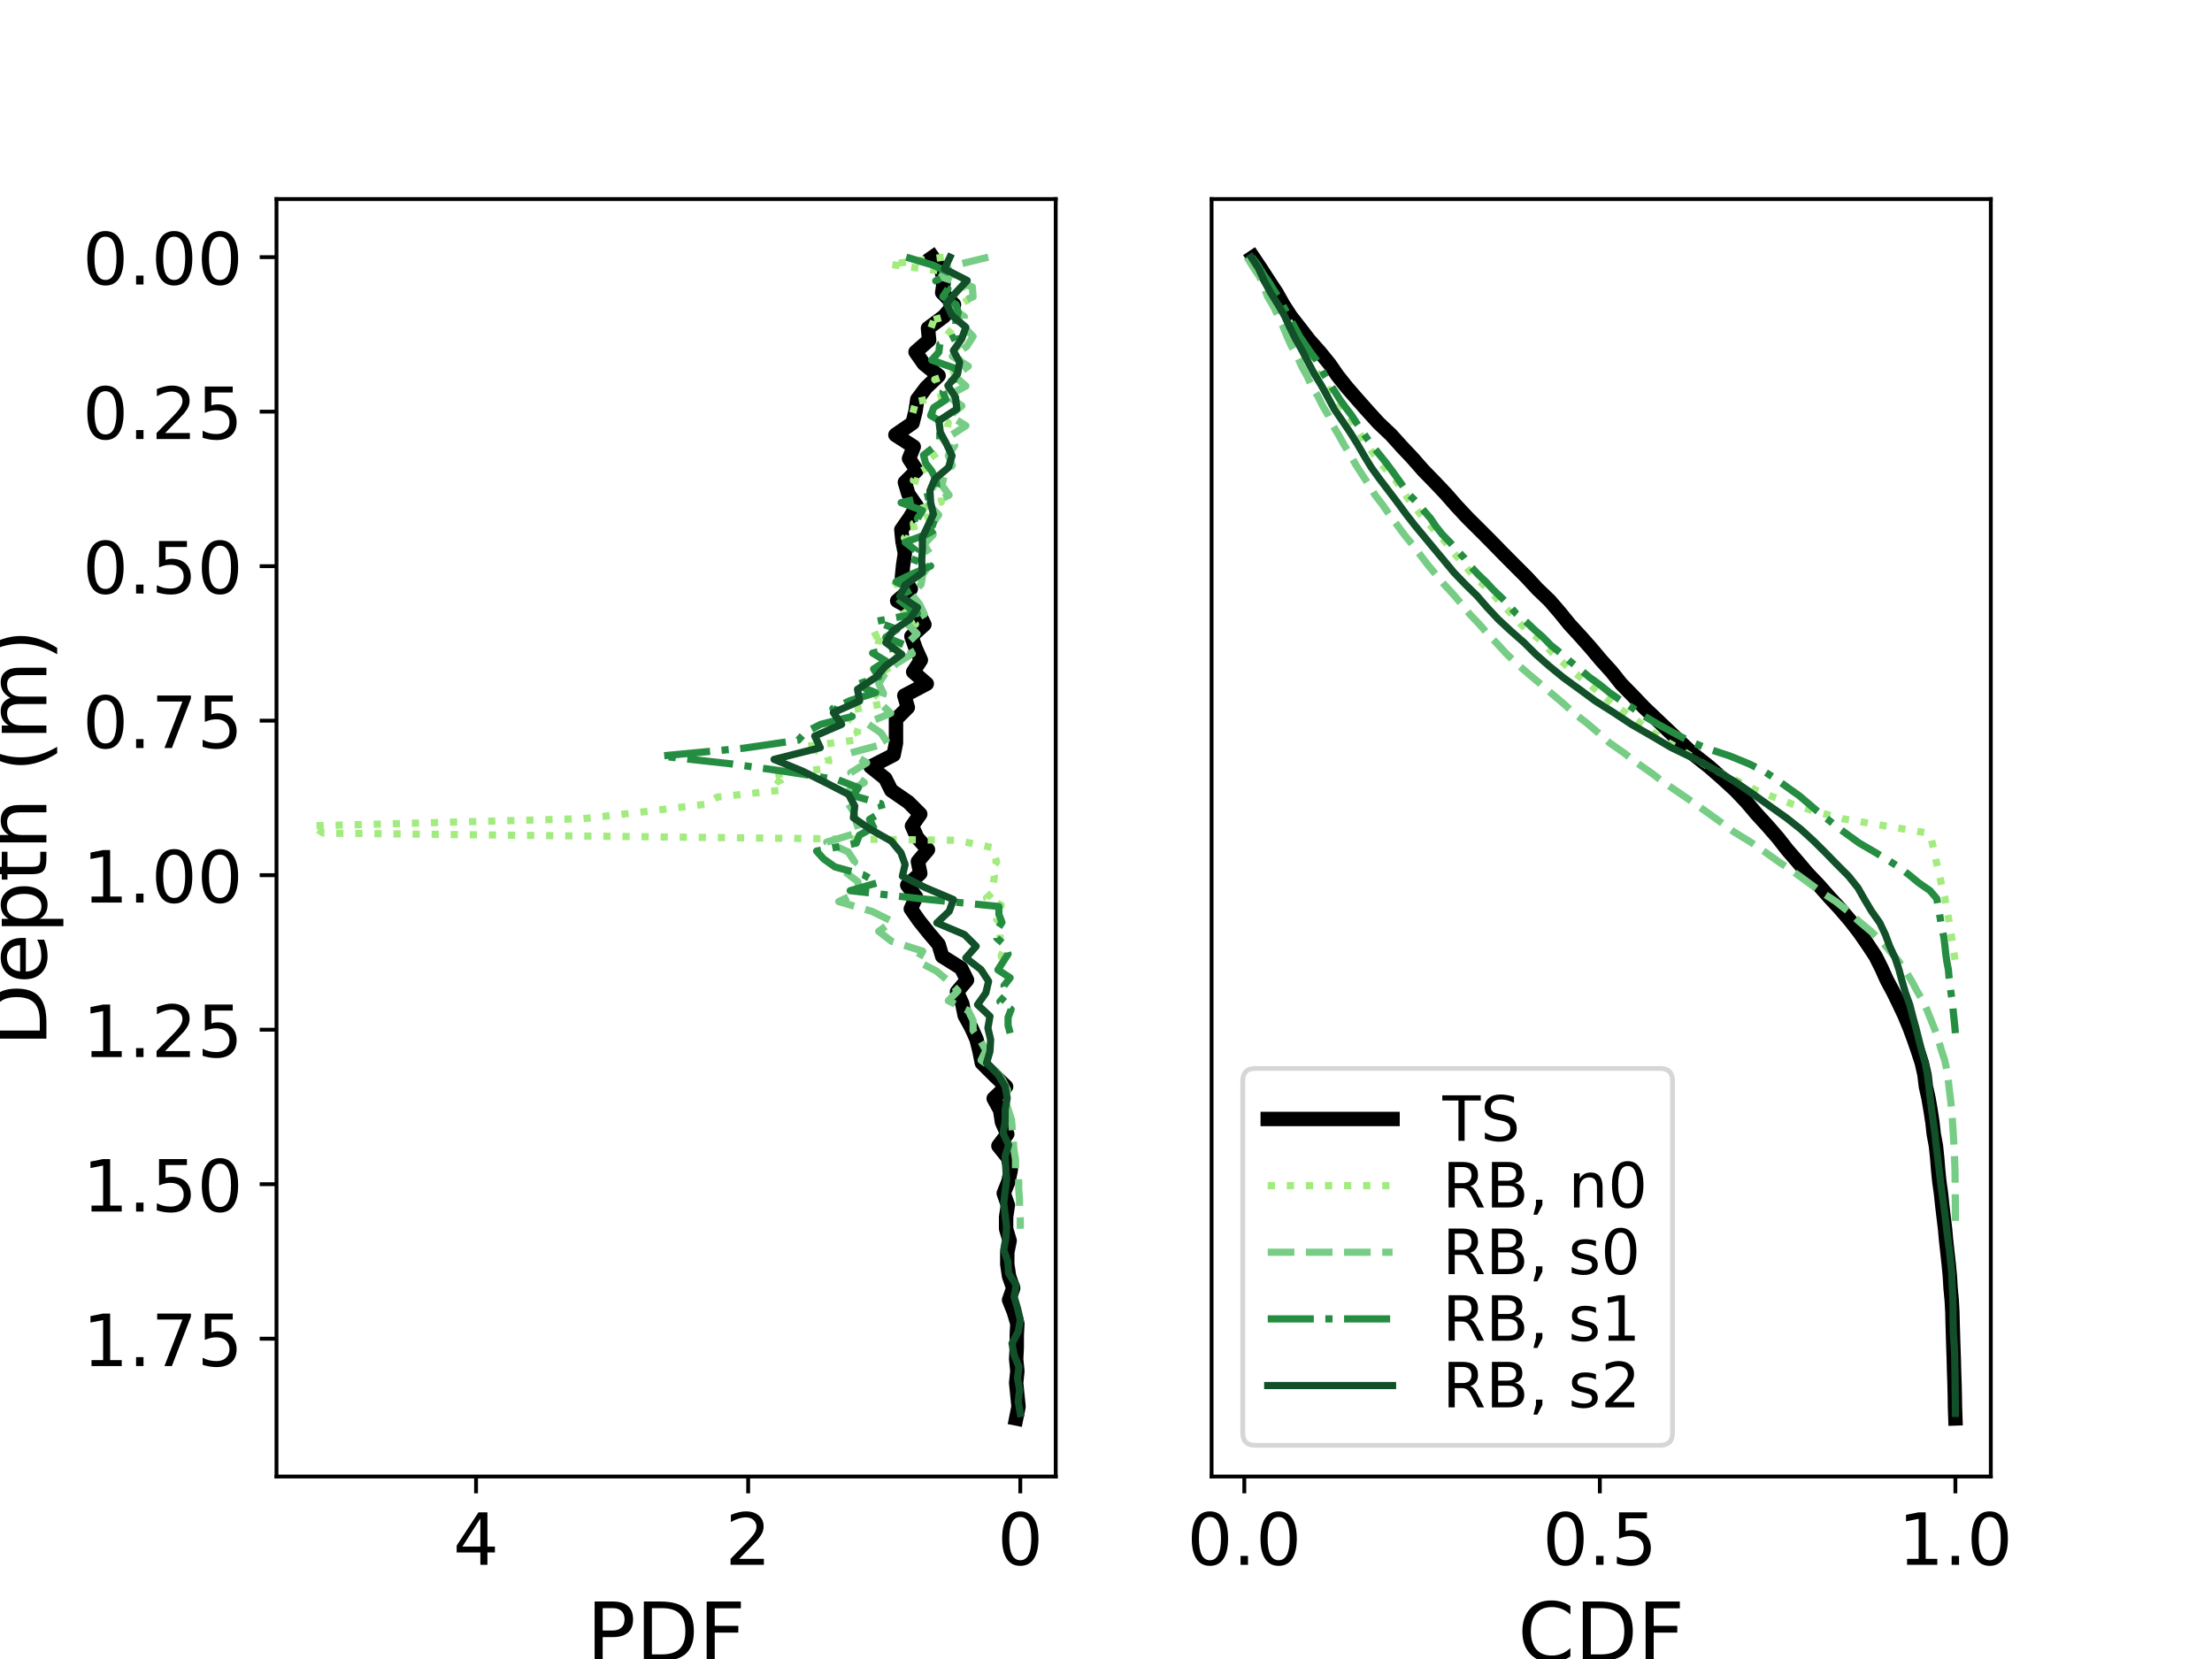 <?xml version="1.0" encoding="utf-8" standalone="no"?>
<!DOCTYPE svg PUBLIC "-//W3C//DTD SVG 1.1//EN"
  "http://www.w3.org/Graphics/SVG/1.1/DTD/svg11.dtd">
<!-- Created with matplotlib (https://matplotlib.org/) -->
<svg height="345.6pt" version="1.1" viewBox="0 0 460.8 345.6" width="460.8pt" xmlns="http://www.w3.org/2000/svg" xmlns:xlink="http://www.w3.org/1999/xlink">
 <defs>
  <style type="text/css">
*{stroke-linecap:butt;stroke-linejoin:round;}
  </style>
 </defs>
 <g id="figure_1">
  <g id="patch_1">
   <path d="M 0 345.6 
L 460.8 345.6 
L 460.8 0 
L 0 0 
z
" style="fill:#ffffff;"/>
  </g>
  <g id="axes_1">
   <g id="patch_2">
    <path d="M 57.6 307.584 
L 219.927 307.584 
L 219.927 41.472 
L 57.6 41.472 
z
" style="fill:#ffffff;"/>
   </g>
   <g id="matplotlib.axis_1">
    <g id="xtick_1">
     <g id="line2d_1">
      <defs>
       <path d="M 0 0 
L 0 3.5 
" id="mcad0433a53" style="stroke:#000000;stroke-width:0.8;"/>
      </defs>
      <g>
       <use style="stroke:#000000;stroke-width:0.8;" x="212.549" xlink:href="#mcad0433a53" y="307.584"/>
      </g>
     </g>
     <g id="text_1">
      <!-- 0 -->
      <defs>
       <path d="M 31.781 66.406 
Q 24.172 66.406 20.328 58.906 
Q 16.5 51.422 16.5 36.375 
Q 16.5 21.391 20.328 13.891 
Q 24.172 6.391 31.781 6.391 
Q 39.453 6.391 43.281 13.891 
Q 47.125 21.391 47.125 36.375 
Q 47.125 51.422 43.281 58.906 
Q 39.453 66.406 31.781 66.406 
z
M 31.781 74.219 
Q 44.047 74.219 50.516 64.516 
Q 56.984 54.828 56.984 36.375 
Q 56.984 17.969 50.516 8.266 
Q 44.047 -1.422 31.781 -1.422 
Q 19.531 -1.422 13.062 8.266 
Q 6.594 17.969 6.594 36.375 
Q 6.594 54.828 13.062 64.516 
Q 19.531 74.219 31.781 74.219 
z
" id="DejaVuSans-48"/>
      </defs>
      <g transform="translate(207.777 325.982)scale(0.15 -0.15)">
       <use xlink:href="#DejaVuSans-48"/>
      </g>
     </g>
    </g>
    <g id="xtick_2">
     <g id="line2d_2">
      <g>
       <use style="stroke:#000000;stroke-width:0.8;" x="155.859" xlink:href="#mcad0433a53" y="307.584"/>
      </g>
     </g>
     <g id="text_2">
      <!-- 2 -->
      <defs>
       <path d="M 19.188 8.297 
L 53.609 8.297 
L 53.609 0 
L 7.328 0 
L 7.328 8.297 
Q 12.938 14.109 22.625 23.891 
Q 32.328 33.688 34.812 36.531 
Q 39.547 41.844 41.422 45.531 
Q 43.312 49.219 43.312 52.781 
Q 43.312 58.594 39.234 62.25 
Q 35.156 65.922 28.609 65.922 
Q 23.969 65.922 18.812 64.312 
Q 13.672 62.703 7.812 59.422 
L 7.812 69.391 
Q 13.766 71.781 18.938 73 
Q 24.125 74.219 28.422 74.219 
Q 39.75 74.219 46.484 68.547 
Q 53.219 62.891 53.219 53.422 
Q 53.219 48.922 51.531 44.891 
Q 49.859 40.875 45.406 35.406 
Q 44.188 33.984 37.641 27.219 
Q 31.109 20.453 19.188 8.297 
z
" id="DejaVuSans-50"/>
      </defs>
      <g transform="translate(151.088 325.982)scale(0.15 -0.15)">
       <use xlink:href="#DejaVuSans-50"/>
      </g>
     </g>
    </g>
    <g id="xtick_3">
     <g id="line2d_3">
      <g>
       <use style="stroke:#000000;stroke-width:0.8;" x="99.17" xlink:href="#mcad0433a53" y="307.584"/>
      </g>
     </g>
     <g id="text_3">
      <!-- 4 -->
      <defs>
       <path d="M 37.797 64.312 
L 12.891 25.391 
L 37.797 25.391 
z
M 35.203 72.906 
L 47.609 72.906 
L 47.609 25.391 
L 58.016 25.391 
L 58.016 17.188 
L 47.609 17.188 
L 47.609 0 
L 37.797 0 
L 37.797 17.188 
L 4.891 17.188 
L 4.891 26.703 
z
" id="DejaVuSans-52"/>
      </defs>
      <g transform="translate(94.398 325.982)scale(0.15 -0.15)">
       <use xlink:href="#DejaVuSans-52"/>
      </g>
     </g>
    </g>
    <g id="text_4">
     <!-- PDF -->
     <defs>
      <path d="M 19.672 64.797 
L 19.672 37.406 
L 32.078 37.406 
Q 38.969 37.406 42.719 40.969 
Q 46.484 44.531 46.484 51.125 
Q 46.484 57.672 42.719 61.234 
Q 38.969 64.797 32.078 64.797 
z
M 9.812 72.906 
L 32.078 72.906 
Q 44.344 72.906 50.609 67.359 
Q 56.891 61.812 56.891 51.125 
Q 56.891 40.328 50.609 34.812 
Q 44.344 29.297 32.078 29.297 
L 19.672 29.297 
L 19.672 0 
L 9.812 0 
z
" id="DejaVuSans-80"/>
      <path d="M 19.672 64.797 
L 19.672 8.109 
L 31.594 8.109 
Q 46.688 8.109 53.688 14.938 
Q 60.688 21.781 60.688 36.531 
Q 60.688 51.172 53.688 57.984 
Q 46.688 64.797 31.594 64.797 
z
M 9.812 72.906 
L 30.078 72.906 
Q 51.266 72.906 61.172 64.094 
Q 71.094 55.281 71.094 36.531 
Q 71.094 17.672 61.125 8.828 
Q 51.172 0 30.078 0 
L 9.812 0 
z
" id="DejaVuSans-68"/>
      <path d="M 9.812 72.906 
L 51.703 72.906 
L 51.703 64.594 
L 19.672 64.594 
L 19.672 43.109 
L 48.578 43.109 
L 48.578 34.812 
L 19.672 34.812 
L 19.672 0 
L 9.812 0 
z
" id="DejaVuSans-70"/>
     </defs>
     <g transform="translate(122.205 346.019)scale(0.17 -0.17)">
      <use xlink:href="#DejaVuSans-80"/>
      <use x="60.303" xlink:href="#DejaVuSans-68"/>
      <use x="137.305" xlink:href="#DejaVuSans-70"/>
     </g>
    </g>
   </g>
   <g id="matplotlib.axis_2">
    <g id="ytick_1">
     <g id="line2d_4">
      <defs>
       <path d="M 0 0 
L -3.5 0 
" id="meaf9f3107f" style="stroke:#000000;stroke-width:0.8;"/>
      </defs>
      <g>
       <use style="stroke:#000000;stroke-width:0.8;" x="57.6" xlink:href="#meaf9f3107f" y="53.568"/>
      </g>
     </g>
     <g id="text_5">
      <!-- 0.00 -->
      <defs>
       <path d="M 10.688 12.406 
L 21 12.406 
L 21 0 
L 10.688 0 
z
" id="DejaVuSans-46"/>
      </defs>
      <g transform="translate(17.202 59.267)scale(0.15 -0.15)">
       <use xlink:href="#DejaVuSans-48"/>
       <use x="63.623" xlink:href="#DejaVuSans-46"/>
       <use x="95.41" xlink:href="#DejaVuSans-48"/>
       <use x="159.033" xlink:href="#DejaVuSans-48"/>
      </g>
     </g>
    </g>
    <g id="ytick_2">
     <g id="line2d_5">
      <g>
       <use style="stroke:#000000;stroke-width:0.8;" x="57.6" xlink:href="#meaf9f3107f" y="85.755"/>
      </g>
     </g>
     <g id="text_6">
      <!-- 0.25 -->
      <defs>
       <path d="M 10.797 72.906 
L 49.516 72.906 
L 49.516 64.594 
L 19.828 64.594 
L 19.828 46.734 
Q 21.969 47.469 24.109 47.828 
Q 26.266 48.188 28.422 48.188 
Q 40.625 48.188 47.75 41.5 
Q 54.891 34.812 54.891 23.391 
Q 54.891 11.625 47.562 5.094 
Q 40.234 -1.422 26.906 -1.422 
Q 22.312 -1.422 17.547 -0.641 
Q 12.797 0.141 7.719 1.703 
L 7.719 11.625 
Q 12.109 9.234 16.797 8.062 
Q 21.484 6.891 26.703 6.891 
Q 35.156 6.891 40.078 11.328 
Q 45.016 15.766 45.016 23.391 
Q 45.016 31 40.078 35.438 
Q 35.156 39.891 26.703 39.891 
Q 22.75 39.891 18.812 39.016 
Q 14.891 38.141 10.797 36.281 
z
" id="DejaVuSans-53"/>
      </defs>
      <g transform="translate(17.202 91.454)scale(0.15 -0.15)">
       <use xlink:href="#DejaVuSans-48"/>
       <use x="63.623" xlink:href="#DejaVuSans-46"/>
       <use x="95.41" xlink:href="#DejaVuSans-50"/>
       <use x="159.033" xlink:href="#DejaVuSans-53"/>
      </g>
     </g>
    </g>
    <g id="ytick_3">
     <g id="line2d_6">
      <g>
       <use style="stroke:#000000;stroke-width:0.8;" x="57.6" xlink:href="#meaf9f3107f" y="117.942"/>
      </g>
     </g>
     <g id="text_7">
      <!-- 0.50 -->
      <g transform="translate(17.202 123.641)scale(0.15 -0.15)">
       <use xlink:href="#DejaVuSans-48"/>
       <use x="63.623" xlink:href="#DejaVuSans-46"/>
       <use x="95.41" xlink:href="#DejaVuSans-53"/>
       <use x="159.033" xlink:href="#DejaVuSans-48"/>
      </g>
     </g>
    </g>
    <g id="ytick_4">
     <g id="line2d_7">
      <g>
       <use style="stroke:#000000;stroke-width:0.8;" x="57.6" xlink:href="#meaf9f3107f" y="150.129"/>
      </g>
     </g>
     <g id="text_8">
      <!-- 0.75 -->
      <defs>
       <path d="M 8.203 72.906 
L 55.078 72.906 
L 55.078 68.703 
L 28.609 0 
L 18.312 0 
L 43.219 64.594 
L 8.203 64.594 
z
" id="DejaVuSans-55"/>
      </defs>
      <g transform="translate(17.202 155.828)scale(0.15 -0.15)">
       <use xlink:href="#DejaVuSans-48"/>
       <use x="63.623" xlink:href="#DejaVuSans-46"/>
       <use x="95.41" xlink:href="#DejaVuSans-55"/>
       <use x="159.033" xlink:href="#DejaVuSans-53"/>
      </g>
     </g>
    </g>
    <g id="ytick_5">
     <g id="line2d_8">
      <g>
       <use style="stroke:#000000;stroke-width:0.8;" x="57.6" xlink:href="#meaf9f3107f" y="182.316"/>
      </g>
     </g>
     <g id="text_9">
      <!-- 1.00 -->
      <defs>
       <path d="M 12.406 8.297 
L 28.516 8.297 
L 28.516 63.922 
L 10.984 60.406 
L 10.984 69.391 
L 28.422 72.906 
L 38.281 72.906 
L 38.281 8.297 
L 54.391 8.297 
L 54.391 0 
L 12.406 0 
z
" id="DejaVuSans-49"/>
      </defs>
      <g transform="translate(17.202 188.015)scale(0.15 -0.15)">
       <use xlink:href="#DejaVuSans-49"/>
       <use x="63.623" xlink:href="#DejaVuSans-46"/>
       <use x="95.41" xlink:href="#DejaVuSans-48"/>
       <use x="159.033" xlink:href="#DejaVuSans-48"/>
      </g>
     </g>
    </g>
    <g id="ytick_6">
     <g id="line2d_9">
      <g>
       <use style="stroke:#000000;stroke-width:0.8;" x="57.6" xlink:href="#meaf9f3107f" y="214.503"/>
      </g>
     </g>
     <g id="text_10">
      <!-- 1.25 -->
      <g transform="translate(17.202 220.202)scale(0.15 -0.15)">
       <use xlink:href="#DejaVuSans-49"/>
       <use x="63.623" xlink:href="#DejaVuSans-46"/>
       <use x="95.41" xlink:href="#DejaVuSans-50"/>
       <use x="159.033" xlink:href="#DejaVuSans-53"/>
      </g>
     </g>
    </g>
    <g id="ytick_7">
     <g id="line2d_10">
      <g>
       <use style="stroke:#000000;stroke-width:0.8;" x="57.6" xlink:href="#meaf9f3107f" y="246.69"/>
      </g>
     </g>
     <g id="text_11">
      <!-- 1.50 -->
      <g transform="translate(17.202 252.389)scale(0.15 -0.15)">
       <use xlink:href="#DejaVuSans-49"/>
       <use x="63.623" xlink:href="#DejaVuSans-46"/>
       <use x="95.41" xlink:href="#DejaVuSans-53"/>
       <use x="159.033" xlink:href="#DejaVuSans-48"/>
      </g>
     </g>
    </g>
    <g id="ytick_8">
     <g id="line2d_11">
      <g>
       <use style="stroke:#000000;stroke-width:0.8;" x="57.6" xlink:href="#meaf9f3107f" y="278.877"/>
      </g>
     </g>
     <g id="text_12">
      <!-- 1.75 -->
      <g transform="translate(17.202 284.576)scale(0.15 -0.15)">
       <use xlink:href="#DejaVuSans-49"/>
       <use x="63.623" xlink:href="#DejaVuSans-46"/>
       <use x="95.41" xlink:href="#DejaVuSans-55"/>
       <use x="159.033" xlink:href="#DejaVuSans-53"/>
      </g>
     </g>
    </g>
    <g id="text_13">
     <!-- Depth (m) -->
     <defs>
      <path d="M 56.203 29.594 
L 56.203 25.203 
L 14.891 25.203 
Q 15.484 15.922 20.484 11.062 
Q 25.484 6.203 34.422 6.203 
Q 39.594 6.203 44.453 7.469 
Q 49.312 8.734 54.109 11.281 
L 54.109 2.781 
Q 49.266 0.734 44.188 -0.344 
Q 39.109 -1.422 33.891 -1.422 
Q 20.797 -1.422 13.156 6.188 
Q 5.516 13.812 5.516 26.812 
Q 5.516 40.234 12.766 48.109 
Q 20.016 56 32.328 56 
Q 43.359 56 49.781 48.891 
Q 56.203 41.797 56.203 29.594 
z
M 47.219 32.234 
Q 47.125 39.594 43.094 43.984 
Q 39.062 48.391 32.422 48.391 
Q 24.906 48.391 20.391 44.141 
Q 15.875 39.891 15.188 32.172 
z
" id="DejaVuSans-101"/>
      <path d="M 18.109 8.203 
L 18.109 -20.797 
L 9.078 -20.797 
L 9.078 54.688 
L 18.109 54.688 
L 18.109 46.391 
Q 20.953 51.266 25.266 53.625 
Q 29.594 56 35.594 56 
Q 45.562 56 51.781 48.094 
Q 58.016 40.188 58.016 27.297 
Q 58.016 14.406 51.781 6.484 
Q 45.562 -1.422 35.594 -1.422 
Q 29.594 -1.422 25.266 0.953 
Q 20.953 3.328 18.109 8.203 
z
M 48.688 27.297 
Q 48.688 37.203 44.609 42.844 
Q 40.531 48.484 33.406 48.484 
Q 26.266 48.484 22.188 42.844 
Q 18.109 37.203 18.109 27.297 
Q 18.109 17.391 22.188 11.75 
Q 26.266 6.109 33.406 6.109 
Q 40.531 6.109 44.609 11.75 
Q 48.688 17.391 48.688 27.297 
z
" id="DejaVuSans-112"/>
      <path d="M 18.312 70.219 
L 18.312 54.688 
L 36.812 54.688 
L 36.812 47.703 
L 18.312 47.703 
L 18.312 18.016 
Q 18.312 11.328 20.141 9.422 
Q 21.969 7.516 27.594 7.516 
L 36.812 7.516 
L 36.812 0 
L 27.594 0 
Q 17.188 0 13.234 3.875 
Q 9.281 7.766 9.281 18.016 
L 9.281 47.703 
L 2.688 47.703 
L 2.688 54.688 
L 9.281 54.688 
L 9.281 70.219 
z
" id="DejaVuSans-116"/>
      <path d="M 54.891 33.016 
L 54.891 0 
L 45.906 0 
L 45.906 32.719 
Q 45.906 40.484 42.875 44.328 
Q 39.844 48.188 33.797 48.188 
Q 26.516 48.188 22.312 43.547 
Q 18.109 38.922 18.109 30.906 
L 18.109 0 
L 9.078 0 
L 9.078 75.984 
L 18.109 75.984 
L 18.109 46.188 
Q 21.344 51.125 25.703 53.562 
Q 30.078 56 35.797 56 
Q 45.219 56 50.047 50.172 
Q 54.891 44.344 54.891 33.016 
z
" id="DejaVuSans-104"/>
      <path id="DejaVuSans-32"/>
      <path d="M 31 75.875 
Q 24.469 64.656 21.281 53.656 
Q 18.109 42.672 18.109 31.391 
Q 18.109 20.125 21.312 9.062 
Q 24.516 -2 31 -13.188 
L 23.188 -13.188 
Q 15.875 -1.703 12.234 9.375 
Q 8.594 20.453 8.594 31.391 
Q 8.594 42.281 12.203 53.312 
Q 15.828 64.359 23.188 75.875 
z
" id="DejaVuSans-40"/>
      <path d="M 52 44.188 
Q 55.375 50.25 60.062 53.125 
Q 64.75 56 71.094 56 
Q 79.641 56 84.281 50.016 
Q 88.922 44.047 88.922 33.016 
L 88.922 0 
L 79.891 0 
L 79.891 32.719 
Q 79.891 40.578 77.094 44.375 
Q 74.312 48.188 68.609 48.188 
Q 61.625 48.188 57.562 43.547 
Q 53.516 38.922 53.516 30.906 
L 53.516 0 
L 44.484 0 
L 44.484 32.719 
Q 44.484 40.625 41.703 44.406 
Q 38.922 48.188 33.109 48.188 
Q 26.219 48.188 22.156 43.531 
Q 18.109 38.875 18.109 30.906 
L 18.109 0 
L 9.078 0 
L 9.078 54.688 
L 18.109 54.688 
L 18.109 46.188 
Q 21.188 51.219 25.484 53.609 
Q 29.781 56 35.688 56 
Q 41.656 56 45.828 52.969 
Q 50 49.953 52 44.188 
z
" id="DejaVuSans-109"/>
      <path d="M 8.016 75.875 
L 15.828 75.875 
Q 23.141 64.359 26.781 53.312 
Q 30.422 42.281 30.422 31.391 
Q 30.422 20.453 26.781 9.375 
Q 23.141 -1.703 15.828 -13.188 
L 8.016 -13.188 
Q 14.5 -2 17.703 9.062 
Q 20.906 20.125 20.906 31.391 
Q 20.906 42.672 17.703 53.656 
Q 14.5 64.656 8.016 75.875 
z
" id="DejaVuSans-41"/>
     </defs>
     <g transform="translate(9.666 218.032)rotate(-90)scale(0.17 -0.17)">
      <use xlink:href="#DejaVuSans-68"/>
      <use x="77.002" xlink:href="#DejaVuSans-101"/>
      <use x="138.525" xlink:href="#DejaVuSans-112"/>
      <use x="202.002" xlink:href="#DejaVuSans-116"/>
      <use x="241.211" xlink:href="#DejaVuSans-104"/>
      <use x="304.59" xlink:href="#DejaVuSans-32"/>
      <use x="336.377" xlink:href="#DejaVuSans-40"/>
      <use x="375.391" xlink:href="#DejaVuSans-109"/>
      <use x="472.803" xlink:href="#DejaVuSans-41"/>
     </g>
    </g>
   </g>
   <g id="line2d_12">
    <path clip-path="url(#pac91a54d3c)" d="M 194.298 53.568 
L 196.024 56.037 
L 196.641 58.505 
L 196.271 60.974 
L 198.737 63.442 
L 196.641 65.911 
L 193.311 68.379 
L 193.558 70.848 
L 190.722 73.317 
L 192.448 75.785 
L 195.531 78.254 
L 192.941 80.722 
L 191.092 83.191 
L 190.722 85.659 
L 190.105 88.128 
L 186.529 90.597 
L 190.352 93.065 
L 189.365 95.534 
L 190.968 98.002 
L 188.502 100.471 
L 189.242 102.939 
L 190.968 105.408 
L 189.489 107.877 
L 187.762 110.345 
L 188.009 112.814 
L 188.502 115.282 
L 188.132 117.751 
L 187.886 120.219 
L 189.735 122.688 
L 186.899 125.157 
L 191.338 127.625 
L 192.572 130.094 
L 189.859 132.562 
L 190.722 135.031 
L 191.832 137.499 
L 190.229 139.968 
L 193.065 142.437 
L 188.379 144.905 
L 189.119 147.374 
L 186.652 149.842 
L 186.652 152.311 
L 186.652 154.779 
L 186.159 157.248 
L 181.35 159.717 
L 184.433 162.185 
L 185.666 164.654 
L 189.242 167.122 
L 191.708 169.591 
L 189.982 172.059 
L 191.092 174.528 
L 193.311 176.997 
L 191.215 179.465 
L 191.708 181.934 
L 188.995 184.402 
L 190.845 186.871 
L 189.735 189.339 
L 191.462 191.808 
L 193.435 194.277 
L 195.531 196.745 
L 196.271 199.214 
L 200.217 201.682 
L 201.45 204.151 
L 199.354 206.619 
L 200.464 209.088 
L 200.957 211.557 
L 202.314 214.025 
L 203.423 216.494 
L 204.04 218.962 
L 204.533 221.431 
L 207 223.899 
L 209.589 226.368 
L 207 228.837 
L 208.356 231.305 
L 208.726 233.774 
L 209.836 236.242 
L 207.986 238.711 
L 209.959 241.179 
L 210.576 243.648 
L 210.082 246.117 
L 209.096 248.585 
L 209.959 251.054 
L 209.589 253.522 
L 209.589 255.991 
L 210.329 258.459 
L 209.836 260.928 
L 209.836 263.397 
L 210.206 265.865 
L 211.069 268.334 
L 210.206 270.802 
L 211.192 273.271 
L 211.932 275.739 
L 211.809 278.208 
L 211.809 280.677 
L 211.686 283.145 
L 211.932 285.614 
L 211.686 288.082 
L 211.932 290.551 
L 212.179 293.019 
L 211.686 295.488 
" style="fill:none;stroke:#000000;stroke-linecap:square;stroke-width:3;"/>
   </g>
   <g id="line2d_13">
    <path clip-path="url(#pac91a54d3c)" d="M 196.595 53.568 
L 185.334 55.068 
L 196.83 56.567 
L 200.584 58.067 
L 200.818 59.567 
L 199.88 61.066 
L 201.522 62.566 
L 198.472 64.066 
L 198.237 65.566 
L 192.841 67.065 
L 197.064 68.565 
L 198.941 70.065 
L 198.707 71.564 
L 200.114 73.064 
L 201.053 74.564 
L 198.472 76.063 
L 199.176 77.563 
L 194.718 79.063 
L 197.064 80.562 
L 198.707 82.062 
L 191.434 83.562 
L 189.557 85.062 
L 194.953 86.561 
L 197.534 88.061 
L 197.299 89.561 
L 197.534 91.06 
L 195.891 92.56 
L 195.657 94.06 
L 193.545 95.559 
L 193.78 97.059 
L 191.199 98.559 
L 190.261 100.058 
L 195.422 101.558 
L 196.126 103.058 
L 196.126 104.557 
L 191.434 106.057 
L 193.545 107.557 
L 190.261 109.057 
L 190.495 110.556 
L 188.384 112.056 
L 192.841 113.556 
L 193.076 115.055 
L 192.138 116.555 
L 190.965 118.055 
L 191.199 119.554 
L 187.211 121.054 
L 185.569 122.554 
L 189.088 124.053 
L 190.965 125.553 
L 187.915 127.053 
L 189.088 128.553 
L 190.73 130.052 
L 183.926 131.552 
L 180.876 133.052 
L 188.384 134.551 
L 187.915 136.051 
L 185.803 137.551 
L 185.334 139.05 
L 182.988 140.55 
L 180.876 142.05 
L 182.519 143.549 
L 182.753 145.049 
L 184.161 146.549 
L 176.653 148.049 
L 176.653 149.548 
L 178.999 151.048 
L 178.53 152.548 
L 179.234 154.047 
L 167.503 155.547 
L 172.196 157.047 
L 172.665 158.546 
L 172.43 160.046 
L 160.465 161.546 
L 162.577 163.045 
L 163.28 164.545 
L 149.438 166.045 
L 146.858 167.544 
L 134.658 169.044 
L 121.52 170.544 
L 64.979 172.044 
L 67.325 173.543 
L 199.176 175.043 
L 206.683 176.543 
L 207.153 178.042 
L 207.622 179.542 
L 206.683 181.042 
L 207.153 182.541 
L 206.918 184.041 
L 207.153 185.541 
L 205.51 187.04 
L 208.56 188.54 
L 208.326 190.04 
L 207.622 191.54 
L 209.03 193.039 
L 208.326 194.539 
L 208.326 196.039 
L 209.264 197.538 
L 208.56 199.038 
L 209.03 200.538 
" style="fill:none;stroke:#a2eb7f;stroke-dasharray:1.5,2.475;stroke-dashoffset:0;stroke-width:1.5;"/>
   </g>
   <g id="line2d_14">
    <path clip-path="url(#pac91a54d3c)" d="M 205.883 53.568 
L 197.383 55.633 
L 196.05 57.699 
L 202.549 59.764 
L 202.716 61.83 
L 197.883 63.895 
L 200.883 65.96 
L 200.716 68.026 
L 202.716 70.091 
L 201.383 72.157 
L 198.383 74.222 
L 201.716 76.287 
L 198.883 78.353 
L 201.216 80.418 
L 197.383 82.484 
L 200.383 84.549 
L 197.883 86.614 
L 201.216 88.68 
L 198.05 90.745 
L 198.883 92.811 
L 197.55 94.876 
L 198.383 96.941 
L 196.716 99.007 
L 196.216 101.072 
L 197.716 103.138 
L 193.55 105.203 
L 195.55 107.268 
L 194.05 109.334 
L 194.383 111.399 
L 192.383 113.465 
L 193.883 115.53 
L 193.717 117.595 
L 192.217 119.661 
L 191.883 121.726 
L 189.884 123.792 
L 191.55 125.857 
L 192.55 127.922 
L 189.05 129.988 
L 191.05 132.053 
L 188.884 134.119 
L 190.05 136.184 
L 186.717 138.249 
L 184.384 140.315 
L 183.051 142.38 
L 184.051 144.446 
L 183.384 146.511 
L 185.551 148.576 
L 180.551 150.642 
L 183.551 152.707 
L 184.884 154.773 
L 177.218 156.838 
L 180.551 158.903 
L 177.218 160.969 
L 180.051 163.034 
L 176.218 165.1 
L 176.551 167.165 
L 177.884 169.23 
L 178.384 171.296 
L 179.051 173.361 
L 172.218 175.427 
L 176.718 177.492 
L 178.051 179.557 
L 176.051 181.623 
L 178.718 183.688 
L 179.051 185.754 
L 174.718 187.819 
L 181.717 189.884 
L 185.884 191.95 
L 183.051 194.015 
L 185.717 196.081 
L 192.217 198.146 
L 191.05 200.211 
L 195.05 202.277 
L 197.55 204.342 
L 199.55 206.408 
L 197.55 208.473 
L 201.716 210.538 
L 202.716 212.604 
L 202.716 214.669 
L 204.216 216.735 
L 205.383 218.8 
L 204.383 220.865 
L 207.382 222.931 
L 208.882 224.996 
L 209.882 227.062 
L 209.382 229.127 
L 210.049 231.192 
L 210.716 233.258 
L 210.882 235.323 
L 211.049 237.389 
L 211.216 239.454 
L 211.549 241.519 
L 211.549 243.585 
L 212.215 245.65 
L 212.215 247.716 
L 212.382 249.781 
L 212.382 251.846 
L 212.549 253.912 
L 212.549 255.977 
" style="fill:none;stroke:#77cd86;stroke-dasharray:5.55,2.4;stroke-dashoffset:0;stroke-width:1.5;"/>
   </g>
   <g id="line2d_15">
    <path clip-path="url(#pac91a54d3c)" d="M 188.78 53.568 
L 194.298 55.218 
L 197.906 56.867 
L 194.935 58.517 
L 197.481 60.167 
L 196.42 61.816 
L 199.179 63.466 
L 199.603 65.116 
L 199.179 66.765 
L 198.967 68.415 
L 199.179 70.065 
L 195.784 71.714 
L 195.571 73.364 
L 194.086 75.014 
L 198.755 76.663 
L 200.028 78.313 
L 197.269 79.963 
L 196.42 81.612 
L 197.057 83.262 
L 194.51 84.912 
L 193.874 86.561 
L 196.632 88.211 
L 195.784 89.861 
L 195.784 91.51 
L 194.51 93.16 
L 192.388 94.81 
L 192.812 96.459 
L 194.086 98.109 
L 194.935 99.759 
L 195.147 101.408 
L 194.722 103.058 
L 187.719 104.708 
L 192.176 106.357 
L 191.115 108.007 
L 195.996 109.657 
L 193.025 111.306 
L 188.568 112.956 
L 190.69 114.606 
L 189.417 116.255 
L 193.874 117.905 
L 190.054 119.555 
L 186.658 121.204 
L 189.841 122.854 
L 186.658 124.504 
L 188.78 126.153 
L 191.115 127.803 
L 182.414 129.453 
L 186.87 131.102 
L 184.536 132.752 
L 188.568 134.402 
L 181.777 136.051 
L 184.536 137.701 
L 181.989 139.351 
L 183.05 141 
L 178.382 142.65 
L 182.414 144.299 
L 177.108 145.949 
L 173.501 147.599 
L 177.533 149.248 
L 170.954 150.898 
L 167.771 152.548 
L 166.285 154.197 
L 155.038 155.847 
L 137.636 157.497 
L 152.491 159.146 
L 164.163 160.796 
L 174.562 162.446 
L 178.806 164.095 
L 177.745 165.745 
L 183.475 167.395 
L 183.899 169.044 
L 181.14 170.694 
L 181.989 172.344 
L 179.018 173.993 
L 178.382 175.643 
L 170.105 177.293 
L 171.591 178.942 
L 173.925 180.592 
L 179.867 182.242 
L 182.838 183.891 
L 177.108 185.541 
L 191.539 187.191 
L 208.092 188.84 
L 208.092 190.49 
L 208.729 192.14 
L 207.668 193.789 
L 207.668 195.439 
L 209.578 197.089 
L 210.002 198.738 
L 208.941 200.388 
L 207.88 202.038 
L 210.427 203.687 
L 209.153 205.337 
L 209.79 206.987 
L 208.304 208.636 
L 210.639 210.286 
L 210.002 211.936 
L 210.002 213.585 
L 210.427 215.235 
" style="fill:none;stroke:#258d41;stroke-dasharray:9.6,2.4,1.5,2.4;stroke-dashoffset:0;stroke-width:1.5;"/>
   </g>
   <g id="line2d_16">
    <path clip-path="url(#pac91a54d3c)" d="M 197.892 53.568 
L 196.743 56.001 
L 201.485 58.434 
L 199.185 60.867 
L 197.174 63.3 
L 198.323 65.734 
L 201.197 68.167 
L 200.335 70.6 
L 198.611 73.033 
L 199.904 75.466 
L 199.473 77.899 
L 197.461 80.332 
L 199.042 82.765 
L 199.329 85.199 
L 195.593 87.632 
L 195.881 90.065 
L 197.174 92.498 
L 198.323 94.931 
L 197.605 97.364 
L 194.731 99.797 
L 193.725 102.23 
L 193.869 104.664 
L 194.444 107.097 
L 193.294 109.53 
L 192.145 111.963 
L 192.145 114.396 
L 192.001 116.829 
L 192.145 119.262 
L 188.84 121.695 
L 187.403 124.129 
L 191.139 126.562 
L 189.558 128.995 
L 185.966 131.428 
L 184.529 133.861 
L 187.834 136.294 
L 184.529 138.727 
L 182.374 141.16 
L 178.638 143.594 
L 179.069 146.027 
L 173.608 148.46 
L 175.333 150.893 
L 169.729 153.326 
L 170.878 155.759 
L 161.251 158.192 
L 167.142 160.625 
L 172.028 163.058 
L 176.77 165.492 
L 178.063 167.925 
L 177.775 170.358 
L 181.368 172.791 
L 185.678 175.224 
L 187.69 177.657 
L 188.552 180.09 
L 187.978 182.523 
L 192.863 184.957 
L 198.611 187.39 
L 197.749 189.823 
L 195.162 192.256 
L 200.91 194.689 
L 203.353 197.122 
L 201.197 199.555 
L 204.358 201.988 
L 205.939 204.422 
L 205.364 206.855 
L 203.64 209.288 
L 206.226 211.721 
L 205.795 214.154 
L 206.37 216.587 
L 206.226 219.02 
L 205.508 221.453 
L 207.951 223.887 
L 209.388 226.32 
L 209.819 228.753 
L 209.388 231.186 
L 209.388 233.619 
L 208.956 236.052 
L 210.106 238.485 
L 209.388 240.918 
L 209.531 243.352 
L 209.675 245.785 
L 209.388 248.218 
L 209.1 250.651 
L 209.388 253.084 
L 209.675 255.517 
L 209.531 257.95 
L 209.1 260.383 
L 209.962 262.816 
L 210.106 265.25 
L 211.687 267.683 
L 211.256 270.116 
L 211.974 272.549 
L 212.549 274.982 
L 212.118 277.415 
L 210.824 279.848 
L 211.256 282.281 
L 212.261 284.715 
L 211.974 287.148 
L 212.405 289.581 
L 212.118 292.014 
L 212.549 294.447 
" style="fill:none;stroke:#115029;stroke-linecap:square;stroke-width:1.5;"/>
   </g>
   <g id="patch_3">
    <path d="M 57.6 307.584 
L 57.6 41.472 
" style="fill:none;stroke:#000000;stroke-linecap:square;stroke-linejoin:miter;stroke-width:0.8;"/>
   </g>
   <g id="patch_4">
    <path d="M 219.927 307.584 
L 219.927 41.472 
" style="fill:none;stroke:#000000;stroke-linecap:square;stroke-linejoin:miter;stroke-width:0.8;"/>
   </g>
   <g id="patch_5">
    <path d="M 57.6 307.584 
L 219.927 307.584 
" style="fill:none;stroke:#000000;stroke-linecap:square;stroke-linejoin:miter;stroke-width:0.8;"/>
   </g>
   <g id="patch_6">
    <path d="M 57.6 41.472 
L 219.927 41.472 
" style="fill:none;stroke:#000000;stroke-linecap:square;stroke-linejoin:miter;stroke-width:0.8;"/>
   </g>
  </g>
  <g id="axes_2">
   <g id="patch_7">
    <path d="M 252.393 307.584 
L 414.72 307.584 
L 414.72 41.472 
L 252.393 41.472 
z
" style="fill:#ffffff;"/>
   </g>
   <g id="matplotlib.axis_3">
    <g id="xtick_4">
     <g id="line2d_17">
      <g>
       <use style="stroke:#000000;stroke-width:0.8;" x="259.212" xlink:href="#mcad0433a53" y="307.584"/>
      </g>
     </g>
     <g id="text_14">
      <!-- 0.0 -->
      <g transform="translate(247.285 325.982)scale(0.15 -0.15)">
       <use xlink:href="#DejaVuSans-48"/>
       <use x="63.623" xlink:href="#DejaVuSans-46"/>
       <use x="95.41" xlink:href="#DejaVuSans-48"/>
      </g>
     </g>
    </g>
    <g id="xtick_5">
     <g id="line2d_18">
      <g>
       <use style="stroke:#000000;stroke-width:0.8;" x="333.277" xlink:href="#mcad0433a53" y="307.584"/>
      </g>
     </g>
     <g id="text_15">
      <!-- 0.5 -->
      <g transform="translate(321.35 325.982)scale(0.15 -0.15)">
       <use xlink:href="#DejaVuSans-48"/>
       <use x="63.623" xlink:href="#DejaVuSans-46"/>
       <use x="95.41" xlink:href="#DejaVuSans-53"/>
      </g>
     </g>
    </g>
    <g id="xtick_6">
     <g id="line2d_19">
      <g>
       <use style="stroke:#000000;stroke-width:0.8;" x="407.341" xlink:href="#mcad0433a53" y="307.584"/>
      </g>
     </g>
     <g id="text_16">
      <!-- 1.0 -->
      <g transform="translate(395.414 325.982)scale(0.15 -0.15)">
       <use xlink:href="#DejaVuSans-49"/>
       <use x="63.623" xlink:href="#DejaVuSans-46"/>
       <use x="95.41" xlink:href="#DejaVuSans-48"/>
      </g>
     </g>
    </g>
    <g id="text_17">
     <!-- CDF -->
     <defs>
      <path d="M 64.406 67.281 
L 64.406 56.891 
Q 59.422 61.531 53.781 63.812 
Q 48.141 66.109 41.797 66.109 
Q 29.297 66.109 22.656 58.469 
Q 16.016 50.828 16.016 36.375 
Q 16.016 21.969 22.656 14.328 
Q 29.297 6.688 41.797 6.688 
Q 48.141 6.688 53.781 8.984 
Q 59.422 11.281 64.406 15.922 
L 64.406 5.609 
Q 59.234 2.094 53.438 0.328 
Q 47.656 -1.422 41.219 -1.422 
Q 24.656 -1.422 15.125 8.703 
Q 5.609 18.844 5.609 36.375 
Q 5.609 53.953 15.125 64.078 
Q 24.656 74.219 41.219 74.219 
Q 47.75 74.219 53.531 72.484 
Q 59.328 70.75 64.406 67.281 
z
" id="DejaVuSans-67"/>
     </defs>
     <g transform="translate(316.187 346.019)scale(0.17 -0.17)">
      <use xlink:href="#DejaVuSans-67"/>
      <use x="69.824" xlink:href="#DejaVuSans-68"/>
      <use x="146.826" xlink:href="#DejaVuSans-70"/>
     </g>
    </g>
   </g>
   <g id="matplotlib.axis_4"/>
   <g id="line2d_20">
    <path clip-path="url(#paa10c30ccf)" d="M 261.041 53.568 
L 262.697 56.037 
L 264.291 58.505 
L 265.922 60.974 
L 267.306 63.442 
L 268.9 65.911 
L 270.827 68.379 
L 272.73 70.848 
L 274.917 73.317 
L 276.932 75.785 
L 278.637 78.254 
L 280.601 80.722 
L 282.751 83.191 
L 284.938 85.659 
L 287.187 88.128 
L 289.795 90.597 
L 292.019 93.065 
L 294.342 95.534 
L 296.504 98.002 
L 298.914 100.471 
L 301.249 102.939 
L 303.411 105.408 
L 305.722 107.877 
L 308.206 110.345 
L 310.665 112.814 
L 313.074 115.282 
L 315.521 117.751 
L 317.992 120.219 
L 320.278 122.688 
L 322.848 125.157 
L 324.973 127.625 
L 326.975 130.094 
L 329.249 132.562 
L 331.436 135.031 
L 333.512 137.499 
L 335.748 139.968 
L 337.701 142.437 
L 340.122 144.905 
L 342.47 147.374 
L 345.065 149.842 
L 347.66 152.311 
L 350.255 154.779 
L 352.899 157.248 
L 356.025 159.717 
L 358.842 162.185 
L 361.536 164.654 
L 363.871 167.122 
L 365.96 169.591 
L 368.221 172.059 
L 370.371 174.528 
L 372.299 176.997 
L 374.436 179.465 
L 376.525 181.934 
L 378.885 184.402 
L 381.059 186.871 
L 383.345 189.339 
L 385.458 191.808 
L 387.373 194.277 
L 389.079 196.745 
L 390.71 199.214 
L 391.945 201.682 
L 393.057 204.151 
L 394.38 206.619 
L 395.591 209.088 
L 396.752 211.557 
L 397.778 214.025 
L 398.692 216.494 
L 399.545 218.962 
L 400.348 221.431 
L 400.904 223.899 
L 401.2 226.368 
L 401.756 228.837 
L 402.176 231.305 
L 402.56 233.774 
L 402.831 236.242 
L 403.289 238.711 
L 403.548 241.179 
L 403.746 243.648 
L 403.993 246.117 
L 404.339 248.585 
L 404.598 251.054 
L 404.895 253.522 
L 405.191 255.991 
L 405.414 258.459 
L 405.686 260.928 
L 405.958 263.397 
L 406.192 265.865 
L 406.341 268.334 
L 406.575 270.802 
L 406.711 273.271 
L 406.773 275.739 
L 406.847 278.208 
L 406.921 280.677 
L 407.008 283.145 
L 407.07 285.614 
L 407.156 288.082 
L 407.218 290.551 
L 407.255 293.019 
L 407.341 295.488 
" style="fill:none;stroke:#000000;stroke-linecap:square;stroke-width:3;"/>
   </g>
   <g id="line2d_21">
    <path clip-path="url(#paa10c30ccf)" d="M 260.184 53.568 
L 261.84 55.068 
L 262.797 56.567 
L 263.525 58.067 
L 264.24 59.567 
L 265.011 61.066 
L 265.682 62.566 
L 266.539 64.066 
L 267.41 65.566 
L 268.61 67.065 
L 269.552 68.565 
L 270.381 70.065 
L 271.223 71.564 
L 271.98 73.064 
L 272.68 74.564 
L 273.537 76.063 
L 274.351 77.563 
L 275.436 79.063 
L 276.379 80.562 
L 277.222 82.062 
L 278.507 83.562 
L 279.906 85.062 
L 280.978 86.561 
L 281.892 88.061 
L 282.82 89.561 
L 283.734 91.06 
L 284.748 92.56 
L 285.776 94.06 
L 286.933 95.559 
L 288.076 97.059 
L 289.375 98.559 
L 290.732 100.058 
L 291.774 101.558 
L 292.774 103.058 
L 293.774 104.557 
L 295.059 106.057 
L 296.216 107.557 
L 297.573 109.057 
L 298.915 110.556 
L 300.386 112.056 
L 301.586 113.556 
L 302.771 115.055 
L 304.014 116.555 
L 305.328 118.055 
L 306.627 119.554 
L 308.17 121.054 
L 309.812 122.554 
L 311.24 124.053 
L 312.554 125.553 
L 314.054 127.053 
L 315.482 128.553 
L 316.81 130.052 
L 318.553 131.552 
L 320.481 133.052 
L 321.952 134.551 
L 323.451 136.051 
L 325.079 137.551 
L 326.736 139.05 
L 328.535 140.55 
L 330.463 142.05 
L 332.291 143.549 
L 334.105 145.049 
L 335.833 146.549 
L 338.018 148.049 
L 340.204 149.548 
L 342.246 151.048 
L 344.317 152.548 
L 346.345 154.047 
L 349.087 155.547 
L 351.543 157.047 
L 353.971 158.546 
L 356.413 160.046 
L 359.584 161.546 
L 362.626 163.045 
L 365.625 164.545 
L 369.467 166.045 
L 373.465 167.544 
L 378.207 169.044 
L 383.748 170.544 
L 392.731 172.044 
L 401.572 173.543 
L 402.386 175.043 
L 402.743 176.543 
L 403.071 178.042 
L 403.371 179.542 
L 403.728 181.042 
L 404.057 182.541 
L 404.399 184.041 
L 404.728 185.541 
L 405.156 187.04 
L 405.399 188.54 
L 405.656 190.04 
L 405.956 191.54 
L 406.17 193.039 
L 406.427 194.539 
L 406.685 196.039 
L 406.884 197.538 
L 407.127 199.038 
L 407.341 200.538 
" style="fill:none;stroke:#a2eb7f;stroke-dasharray:1.5,2.475;stroke-dashoffset:0;stroke-width:1.5;"/>
   </g>
   <g id="line2d_22">
    <path clip-path="url(#paa10c30ccf)" d="M 259.771 53.568 
L 261.043 55.633 
L 262.426 57.699 
L 263.264 59.764 
L 264.089 61.83 
L 265.318 63.895 
L 266.296 65.96 
L 267.288 68.026 
L 268.112 70.091 
L 269.049 72.157 
L 270.236 74.222 
L 271.144 76.287 
L 272.29 78.353 
L 273.24 80.418 
L 274.511 82.484 
L 275.531 84.549 
L 276.761 86.614 
L 277.711 88.68 
L 278.927 90.745 
L 280.072 92.811 
L 281.33 94.876 
L 282.517 96.941 
L 283.845 99.007 
L 285.214 101.072 
L 286.457 103.138 
L 288.05 105.203 
L 289.475 107.268 
L 291.026 109.334 
L 292.549 111.399 
L 294.24 113.465 
L 295.805 115.53 
L 297.383 117.595 
L 299.088 119.661 
L 300.82 121.726 
L 302.721 123.792 
L 304.481 125.857 
L 306.158 127.922 
L 308.128 129.988 
L 309.93 132.053 
L 311.914 134.119 
L 313.8 136.184 
L 315.966 138.249 
L 318.327 140.315 
L 320.8 142.38 
L 323.189 144.446 
L 325.634 146.511 
L 327.898 148.576 
L 330.58 150.642 
L 333.011 152.707 
L 335.331 154.773 
L 338.293 156.838 
L 340.975 158.903 
L 343.937 160.969 
L 346.662 163.034 
L 349.708 165.1 
L 352.726 167.165 
L 355.632 169.23 
L 358.496 171.296 
L 361.304 173.361 
L 364.686 175.427 
L 367.689 177.492 
L 370.582 179.557 
L 373.641 181.623 
L 376.478 183.688 
L 379.286 185.754 
L 382.458 187.819 
L 385.042 189.884 
L 387.278 191.95 
L 389.751 194.015 
L 392 196.081 
L 393.705 198.146 
L 395.507 200.211 
L 396.974 202.277 
L 398.232 204.342 
L 399.322 206.408 
L 400.579 208.473 
L 401.487 210.538 
L 402.312 212.604 
L 403.136 214.669 
L 403.835 216.735 
L 404.435 218.8 
L 405.12 220.865 
L 405.553 222.931 
L 405.86 224.996 
L 406.084 227.062 
L 406.349 229.127 
L 406.559 231.192 
L 406.713 233.258 
L 406.852 235.323 
L 406.978 237.389 
L 407.09 239.454 
L 407.174 241.519 
L 407.258 243.585 
L 407.286 245.65 
L 407.314 247.716 
L 407.328 249.781 
L 407.341 251.846 
L 407.341 253.912 
L 407.341 255.977 
" style="fill:none;stroke:#77cd86;stroke-dasharray:5.55,2.4;stroke-dashoffset:0;stroke-width:1.5;"/>
   </g>
   <g id="line2d_23">
    <path clip-path="url(#paa10c30ccf)" d="M 260.804 53.568 
L 262.026 55.218 
L 263.007 56.867 
L 264.186 58.517 
L 265.195 60.167 
L 266.275 61.816 
L 267.17 63.466 
L 268.037 65.116 
L 268.932 66.765 
L 269.842 68.415 
L 270.737 70.065 
L 271.86 71.714 
L 272.996 73.364 
L 274.233 75.014 
L 275.156 76.663 
L 275.995 78.313 
L 277.018 79.963 
L 278.098 81.612 
L 279.135 83.262 
L 280.343 84.912 
L 281.594 86.561 
L 282.66 88.211 
L 283.782 89.861 
L 284.905 91.51 
L 286.113 93.16 
L 287.463 94.81 
L 288.784 96.459 
L 290.02 98.109 
L 291.2 99.759 
L 292.365 101.408 
L 293.559 103.058 
L 295.221 104.708 
L 296.586 106.357 
L 298.021 108.007 
L 299.129 109.657 
L 300.437 111.306 
L 302.042 112.956 
L 303.506 114.606 
L 305.055 116.255 
L 306.306 117.905 
L 307.812 119.555 
L 309.546 121.204 
L 311.066 122.854 
L 312.8 124.504 
L 314.391 126.153 
L 315.827 127.803 
L 317.844 129.453 
L 319.564 131.102 
L 321.44 132.752 
L 323.045 134.402 
L 325.106 136.051 
L 326.982 137.701 
L 329.028 139.351 
L 331.003 141 
L 333.291 142.65 
L 335.309 144.299 
L 337.682 145.949 
L 340.297 147.599 
L 342.642 149.248 
L 345.427 150.898 
L 348.425 152.548 
L 351.523 154.197 
L 355.374 155.847 
L 360.39 157.497 
L 364.412 159.146 
L 367.652 160.796 
L 370.196 162.446 
L 372.455 164.095 
L 374.785 165.745 
L 376.732 167.395 
L 378.651 169.044 
L 380.754 170.694 
L 382.8 172.344 
L 385.045 173.993 
L 387.333 175.643 
L 390.175 177.293 
L 392.918 178.942 
L 395.504 180.592 
L 397.693 182.242 
L 399.682 183.891 
L 402.055 185.541 
L 403.462 187.191 
L 403.76 188.84 
L 404.059 190.49 
L 404.315 192.14 
L 404.642 193.789 
L 404.968 195.439 
L 405.167 197.089 
L 405.338 198.738 
L 405.579 200.388 
L 405.892 202.038 
L 406.034 203.687 
L 406.261 205.337 
L 406.446 206.987 
L 406.73 208.636 
L 406.858 210.286 
L 407.029 211.936 
L 407.199 213.585 
L 407.341 215.235 
" style="fill:none;stroke:#258d41;stroke-dasharray:9.6,2.4,1.5,2.4;stroke-dashoffset:0;stroke-width:1.5;"/>
   </g>
   <g id="line2d_24">
    <path clip-path="url(#paa10c30ccf)" d="M 260.66 53.568 
L 262.221 56.001 
L 263.314 58.434 
L 264.633 60.867 
L 266.152 63.3 
L 267.557 65.734 
L 268.678 68.167 
L 269.884 70.6 
L 271.261 73.033 
L 272.51 75.466 
L 273.801 77.899 
L 275.291 80.332 
L 276.625 82.765 
L 277.931 85.199 
L 279.605 87.632 
L 281.252 90.065 
L 282.77 92.498 
L 284.175 94.931 
L 285.651 97.364 
L 287.411 99.797 
L 289.27 102.23 
L 291.114 104.664 
L 292.903 107.097 
L 294.804 109.53 
L 296.819 111.963 
L 298.835 114.396 
L 300.864 116.829 
L 302.879 119.262 
L 305.221 121.695 
L 307.704 124.129 
L 309.819 126.562 
L 312.089 128.995 
L 314.715 131.428 
L 317.482 133.861 
L 319.923 136.294 
L 322.69 138.727 
L 325.67 141.16 
L 329.02 143.594 
L 332.326 146.027 
L 336.172 148.46 
L 339.848 150.893 
L 344.077 153.326 
L 348.192 155.759 
L 353.258 158.192 
L 357.743 160.625 
L 361.745 163.058 
L 365.278 165.492 
L 368.684 167.925 
L 372.119 170.358 
L 375.198 172.791 
L 377.852 175.224 
L 380.307 177.657 
L 382.677 180.09 
L 385.104 182.523 
L 387.048 184.957 
L 388.424 187.39 
L 389.886 189.823 
L 391.603 192.256 
L 392.753 194.689 
L 393.661 197.122 
L 394.782 199.555 
L 395.591 201.988 
L 396.244 204.422 
L 396.953 206.855 
L 397.833 209.288 
L 398.458 211.721 
L 399.125 214.154 
L 399.735 216.587 
L 400.359 219.02 
L 401.055 221.453 
L 401.509 223.887 
L 401.821 226.32 
L 402.091 228.753 
L 402.403 231.186 
L 402.715 233.619 
L 403.07 236.052 
L 403.311 238.485 
L 403.623 240.918 
L 403.921 243.352 
L 404.205 245.785 
L 404.517 248.218 
L 404.858 250.651 
L 405.17 253.084 
L 405.454 255.517 
L 405.752 257.95 
L 406.093 260.383 
L 406.348 262.816 
L 406.589 265.25 
L 406.674 267.683 
L 406.802 270.116 
L 406.859 272.549 
L 406.859 274.982 
L 406.902 277.415 
L 407.072 279.848 
L 407.2 282.281 
L 407.228 284.715 
L 407.285 287.148 
L 407.299 289.581 
L 407.341 292.014 
L 407.341 294.447 
" style="fill:none;stroke:#115029;stroke-linecap:square;stroke-width:1.5;"/>
   </g>
   <g id="patch_8">
    <path d="M 252.393 307.584 
L 252.393 41.472 
" style="fill:none;stroke:#000000;stroke-linecap:square;stroke-linejoin:miter;stroke-width:0.8;"/>
   </g>
   <g id="patch_9">
    <path d="M 414.72 307.584 
L 414.72 41.472 
" style="fill:none;stroke:#000000;stroke-linecap:square;stroke-linejoin:miter;stroke-width:0.8;"/>
   </g>
   <g id="patch_10">
    <path d="M 252.393 307.584 
L 414.72 307.584 
" style="fill:none;stroke:#000000;stroke-linecap:square;stroke-linejoin:miter;stroke-width:0.8;"/>
   </g>
   <g id="patch_11">
    <path d="M 252.393 41.472 
L 414.72 41.472 
" style="fill:none;stroke:#000000;stroke-linecap:square;stroke-linejoin:miter;stroke-width:0.8;"/>
   </g>
   <g id="legend_1">
    <g id="patch_12">
     <path d="M 261.493 301.084 
L 345.818 301.084 
Q 348.418 301.084 348.418 298.484 
L 348.418 225.176 
Q 348.418 222.576 345.818 222.576 
L 261.493 222.576 
Q 258.893 222.576 258.893 225.176 
L 258.893 298.484 
Q 258.893 301.084 261.493 301.084 
z
" style="fill:#ffffff;opacity:0.8;stroke:#cccccc;stroke-linejoin:miter;"/>
    </g>
    <g id="line2d_25">
     <path d="M 264.093 233.104 
L 290.093 233.104 
" style="fill:none;stroke:#000000;stroke-linecap:square;stroke-width:3;"/>
    </g>
    <g id="line2d_26"/>
    <g id="text_18">
     <!-- TS -->
     <defs>
      <path d="M -0.297 72.906 
L 61.375 72.906 
L 61.375 64.594 
L 35.5 64.594 
L 35.5 0 
L 25.594 0 
L 25.594 64.594 
L -0.297 64.594 
z
" id="DejaVuSans-84"/>
      <path d="M 53.516 70.516 
L 53.516 60.891 
Q 47.906 63.578 42.922 64.891 
Q 37.938 66.219 33.297 66.219 
Q 25.25 66.219 20.875 63.094 
Q 16.5 59.969 16.5 54.203 
Q 16.5 49.359 19.406 46.891 
Q 22.312 44.438 30.422 42.922 
L 36.375 41.703 
Q 47.406 39.594 52.656 34.297 
Q 57.906 29 57.906 20.125 
Q 57.906 9.516 50.797 4.047 
Q 43.703 -1.422 29.984 -1.422 
Q 24.812 -1.422 18.969 -0.25 
Q 13.141 0.922 6.891 3.219 
L 6.891 13.375 
Q 12.891 10.016 18.656 8.297 
Q 24.422 6.594 29.984 6.594 
Q 38.422 6.594 43.016 9.906 
Q 47.609 13.234 47.609 19.391 
Q 47.609 24.75 44.312 27.781 
Q 41.016 30.812 33.5 32.328 
L 27.484 33.5 
Q 16.453 35.688 11.516 40.375 
Q 6.594 45.062 6.594 53.422 
Q 6.594 63.094 13.406 68.656 
Q 20.219 74.219 32.172 74.219 
Q 37.312 74.219 42.625 73.281 
Q 47.953 72.359 53.516 70.516 
z
" id="DejaVuSans-83"/>
     </defs>
     <g transform="translate(300.493 237.654)scale(0.13 -0.13)">
      <use xlink:href="#DejaVuSans-84"/>
      <use x="61.084" xlink:href="#DejaVuSans-83"/>
     </g>
    </g>
    <g id="line2d_27">
     <path d="M 264.093 246.986 
L 290.093 246.986 
" style="fill:none;stroke:#a2eb7f;stroke-dasharray:1.5,2.475;stroke-dashoffset:0;stroke-width:1.5;"/>
    </g>
    <g id="line2d_28"/>
    <g id="text_19">
     <!-- RB, n0 -->
     <defs>
      <path d="M 44.391 34.188 
Q 47.562 33.109 50.562 29.594 
Q 53.562 26.078 56.594 19.922 
L 66.609 0 
L 56 0 
L 46.688 18.703 
Q 43.062 26.031 39.672 28.422 
Q 36.281 30.812 30.422 30.812 
L 19.672 30.812 
L 19.672 0 
L 9.812 0 
L 9.812 72.906 
L 32.078 72.906 
Q 44.578 72.906 50.734 67.672 
Q 56.891 62.453 56.891 51.906 
Q 56.891 45.016 53.688 40.469 
Q 50.484 35.938 44.391 34.188 
z
M 19.672 64.797 
L 19.672 38.922 
L 32.078 38.922 
Q 39.203 38.922 42.844 42.219 
Q 46.484 45.516 46.484 51.906 
Q 46.484 58.297 42.844 61.547 
Q 39.203 64.797 32.078 64.797 
z
" id="DejaVuSans-82"/>
      <path d="M 19.672 34.812 
L 19.672 8.109 
L 35.5 8.109 
Q 43.453 8.109 47.281 11.406 
Q 51.125 14.703 51.125 21.484 
Q 51.125 28.328 47.281 31.562 
Q 43.453 34.812 35.5 34.812 
z
M 19.672 64.797 
L 19.672 42.828 
L 34.281 42.828 
Q 41.5 42.828 45.031 45.531 
Q 48.578 48.25 48.578 53.812 
Q 48.578 59.328 45.031 62.062 
Q 41.5 64.797 34.281 64.797 
z
M 9.812 72.906 
L 35.016 72.906 
Q 46.297 72.906 52.391 68.219 
Q 58.5 63.531 58.5 54.891 
Q 58.5 48.188 55.375 44.234 
Q 52.25 40.281 46.188 39.312 
Q 53.469 37.75 57.5 32.781 
Q 61.531 27.828 61.531 20.406 
Q 61.531 10.641 54.891 5.312 
Q 48.25 0 35.984 0 
L 9.812 0 
z
" id="DejaVuSans-66"/>
      <path d="M 11.719 12.406 
L 22.016 12.406 
L 22.016 4 
L 14.016 -11.625 
L 7.719 -11.625 
L 11.719 4 
z
" id="DejaVuSans-44"/>
      <path d="M 54.891 33.016 
L 54.891 0 
L 45.906 0 
L 45.906 32.719 
Q 45.906 40.484 42.875 44.328 
Q 39.844 48.188 33.797 48.188 
Q 26.516 48.188 22.312 43.547 
Q 18.109 38.922 18.109 30.906 
L 18.109 0 
L 9.078 0 
L 9.078 54.688 
L 18.109 54.688 
L 18.109 46.188 
Q 21.344 51.125 25.703 53.562 
Q 30.078 56 35.797 56 
Q 45.219 56 50.047 50.172 
Q 54.891 44.344 54.891 33.016 
z
" id="DejaVuSans-110"/>
     </defs>
     <g transform="translate(300.493 251.536)scale(0.13 -0.13)">
      <use xlink:href="#DejaVuSans-82"/>
      <use x="69.482" xlink:href="#DejaVuSans-66"/>
      <use x="138.086" xlink:href="#DejaVuSans-44"/>
      <use x="169.873" xlink:href="#DejaVuSans-32"/>
      <use x="201.66" xlink:href="#DejaVuSans-110"/>
      <use x="265.039" xlink:href="#DejaVuSans-48"/>
     </g>
    </g>
    <g id="line2d_29">
     <path d="M 264.093 260.867 
L 290.093 260.867 
" style="fill:none;stroke:#77cd86;stroke-dasharray:5.55,2.4;stroke-dashoffset:0;stroke-width:1.5;"/>
    </g>
    <g id="line2d_30"/>
    <g id="text_20">
     <!-- RB, s0 -->
     <defs>
      <path d="M 44.281 53.078 
L 44.281 44.578 
Q 40.484 46.531 36.375 47.5 
Q 32.281 48.484 27.875 48.484 
Q 21.188 48.484 17.844 46.438 
Q 14.5 44.391 14.5 40.281 
Q 14.5 37.156 16.891 35.375 
Q 19.281 33.594 26.516 31.984 
L 29.594 31.297 
Q 39.156 29.25 43.188 25.516 
Q 47.219 21.781 47.219 15.094 
Q 47.219 7.469 41.188 3.016 
Q 35.156 -1.422 24.609 -1.422 
Q 20.219 -1.422 15.453 -0.562 
Q 10.688 0.297 5.422 2 
L 5.422 11.281 
Q 10.406 8.688 15.234 7.391 
Q 20.062 6.109 24.812 6.109 
Q 31.156 6.109 34.562 8.281 
Q 37.984 10.453 37.984 14.406 
Q 37.984 18.062 35.516 20.016 
Q 33.062 21.969 24.703 23.781 
L 21.578 24.516 
Q 13.234 26.266 9.516 29.906 
Q 5.812 33.547 5.812 39.891 
Q 5.812 47.609 11.281 51.797 
Q 16.75 56 26.812 56 
Q 31.781 56 36.172 55.266 
Q 40.578 54.547 44.281 53.078 
z
" id="DejaVuSans-115"/>
     </defs>
     <g transform="translate(300.493 265.417)scale(0.13 -0.13)">
      <use xlink:href="#DejaVuSans-82"/>
      <use x="69.482" xlink:href="#DejaVuSans-66"/>
      <use x="138.086" xlink:href="#DejaVuSans-44"/>
      <use x="169.873" xlink:href="#DejaVuSans-32"/>
      <use x="201.66" xlink:href="#DejaVuSans-115"/>
      <use x="253.76" xlink:href="#DejaVuSans-48"/>
     </g>
    </g>
    <g id="line2d_31">
     <path d="M 264.093 274.749 
L 290.093 274.749 
" style="fill:none;stroke:#258d41;stroke-dasharray:9.6,2.4,1.5,2.4;stroke-dashoffset:0;stroke-width:1.5;"/>
    </g>
    <g id="line2d_32"/>
    <g id="text_21">
     <!-- RB, s1 -->
     <g transform="translate(300.493 279.299)scale(0.13 -0.13)">
      <use xlink:href="#DejaVuSans-82"/>
      <use x="69.482" xlink:href="#DejaVuSans-66"/>
      <use x="138.086" xlink:href="#DejaVuSans-44"/>
      <use x="169.873" xlink:href="#DejaVuSans-32"/>
      <use x="201.66" xlink:href="#DejaVuSans-115"/>
      <use x="253.76" xlink:href="#DejaVuSans-49"/>
     </g>
    </g>
    <g id="line2d_33">
     <path d="M 264.093 288.63 
L 290.093 288.63 
" style="fill:none;stroke:#115029;stroke-linecap:square;stroke-width:1.5;"/>
    </g>
    <g id="line2d_34"/>
    <g id="text_22">
     <!-- RB, s2 -->
     <g transform="translate(300.493 293.18)scale(0.13 -0.13)">
      <use xlink:href="#DejaVuSans-82"/>
      <use x="69.482" xlink:href="#DejaVuSans-66"/>
      <use x="138.086" xlink:href="#DejaVuSans-44"/>
      <use x="169.873" xlink:href="#DejaVuSans-32"/>
      <use x="201.66" xlink:href="#DejaVuSans-115"/>
      <use x="253.76" xlink:href="#DejaVuSans-50"/>
     </g>
    </g>
   </g>
  </g>
 </g>
 <defs>
  <clipPath id="pac91a54d3c">
   <rect height="266.112" width="162.327" x="57.6" y="41.472"/>
  </clipPath>
  <clipPath id="paa10c30ccf">
   <rect height="266.112" width="162.327" x="252.393" y="41.472"/>
  </clipPath>
 </defs>
</svg>
